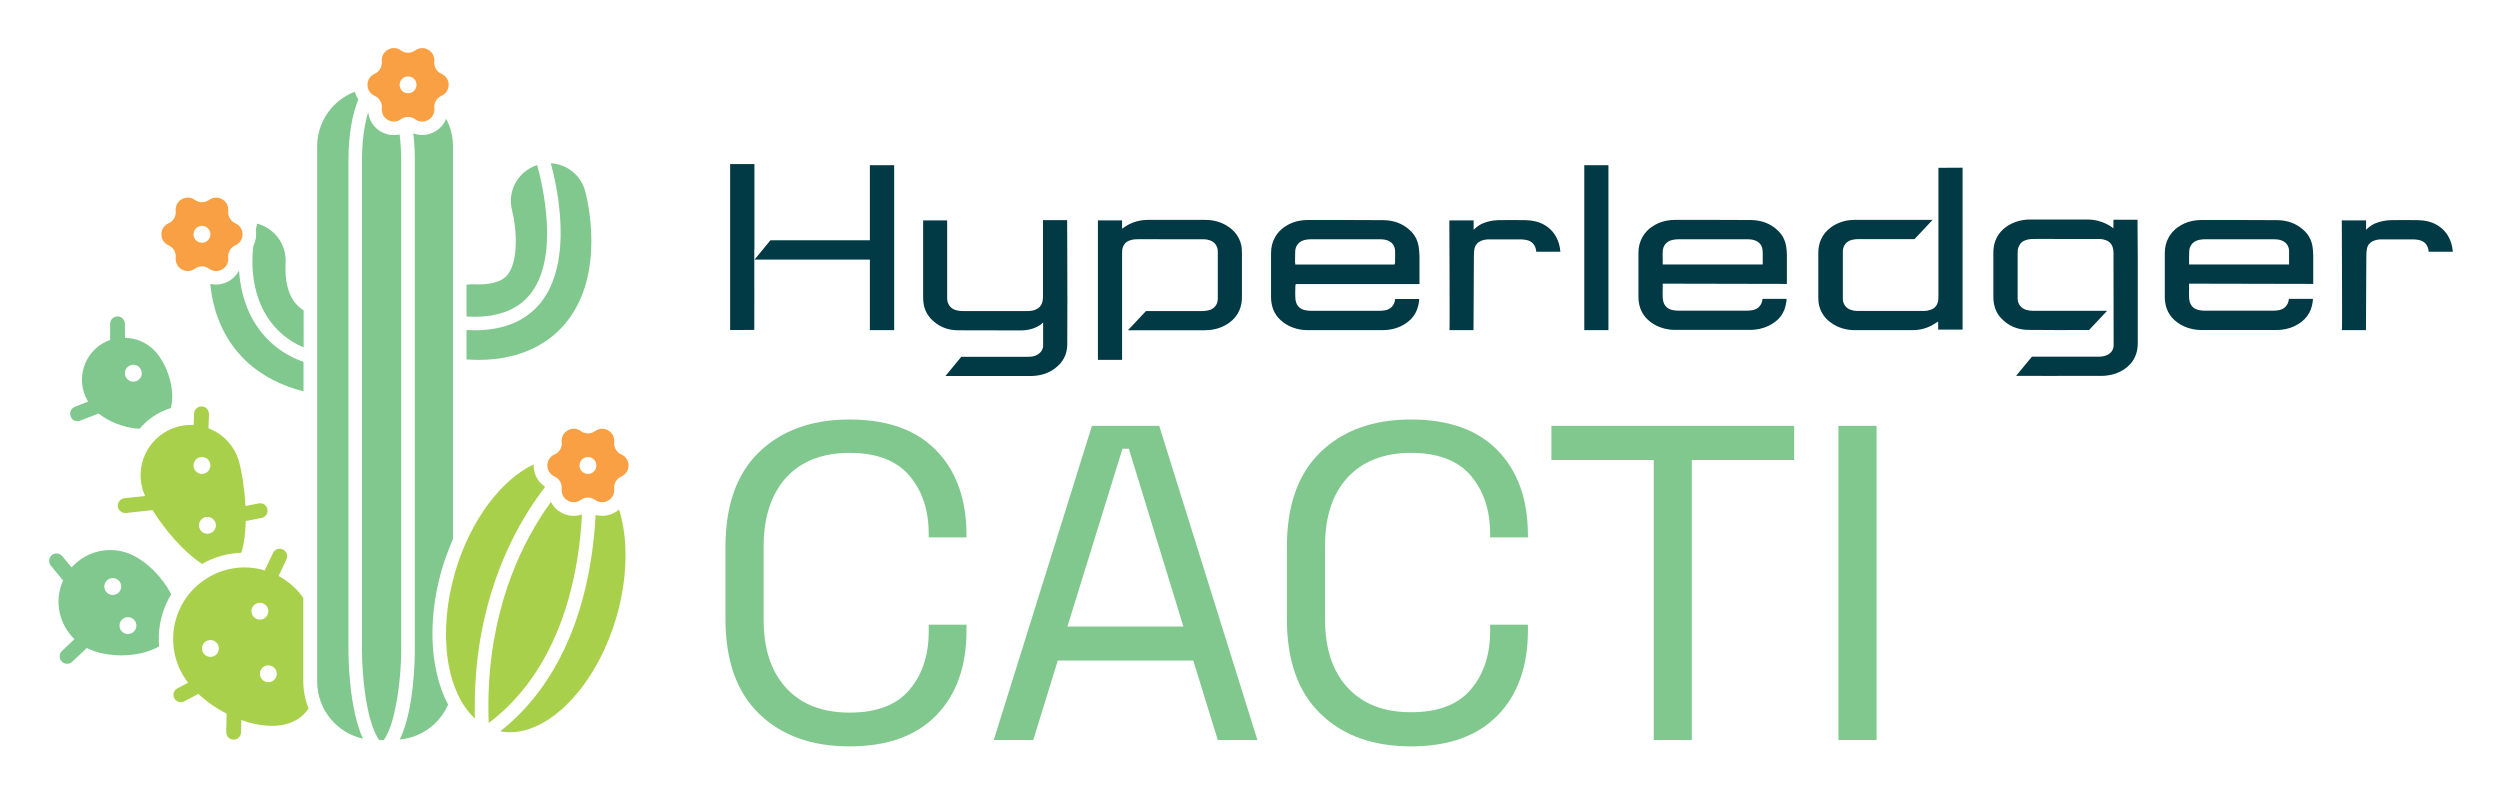 <svg xmlns="http://www.w3.org/2000/svg" role="img" viewBox="-36.02 -37.02 1925.04 611.04"><title>Hyperledger Cacti logo</title><style>svg {enable-background:new 0 0 1852.9 539.3}</style><style>.st13{fill:#80c88d}.st14{fill:#a8d04b}</style><path d="M618.2 537.7c-29.2 0-52.4-8.3-69.7-25.1-17.3-16.7-25.9-41.1-25.9-73.1v-55.3c0-32 8.6-56.4 25.9-73.1 17.3-16.7 40.5-25.1 69.7-25.1 28.9 0 51.2 7.9 66.7 23.8s23.3 37.7 23.3 65.3v1.7h-29.1V374c0-18.2-5-33.1-14.9-44.8-9.9-11.6-25.3-17.5-46-17.5-20.8 0-37 6.3-48.7 18.8-11.6 12.9-17.5 30.5-17.5 53v56.7c0 22.6 5.8 40.1 17.5 52.7 11.7 12.6 27.9 18.8 48.7 18.8 20.8 0 36.1-5.8 46-17.5 9.9-11.6 14.9-26.6 14.9-44.8V444h29.1v4.5c0 27.6-7.8 49.4-23.3 65.3-15.5 15.9-37.8 23.9-66.7 23.9zm111-4.9l75.6-241.9h51.8l75.6 241.9h-30.5l-18.9-61.2H778.5l-18.9 61.2h-30.4zm56.7-87.4h89.3l-42-136.9h-4.9l-42.4 136.9zm264.6 92.3c-29.2 0-52.4-8.3-69.7-25.1-17.3-16.7-25.9-41.1-25.9-73.1v-55.3c0-32 8.6-56.4 25.9-73.1 17.3-16.7 40.5-25.1 69.7-25.1 28.9 0 51.2 7.9 66.7 23.8s23.3 37.7 23.3 65.3v1.7h-29.1V374c0-18.2-5-33.1-14.9-44.8-9.9-11.6-25.3-17.5-46-17.5-20.8 0-37 6.3-48.7 18.8-11.7 12.6-17.5 30.1-17.5 52.7v56.7c0 22.6 5.8 40.1 17.5 52.7 11.7 12.6 27.9 18.8 48.7 18.8 20.8 0 36.1-5.8 46-17.5 9.9-11.6 14.9-26.6 14.9-44.8V444h29.1v4.5c0 27.6-7.8 49.4-23.3 65.3-15.5 15.9-37.8 23.9-66.7 23.9zm186.9-4.9V317.2h-78.8v-26.3h186.9v26.3h-78.8v215.6h-29.3zm142.2 0V290.9h29.4v241.9h-29.4z" class="st13"/><path fill="#013a44" d="M1339.5 195.3c.1-.7.1-1.4.2-2.1v-.1h-18.5l-.1.5c-.5 4.2-3.2 7.2-7.1 8.1-1.5.3-3.1.5-4.6.5h-53.1c-1.5 0-3.1-.2-4.6-.5-3.5-.8-5.8-2.9-6.8-6-.4-1.2-.6-2.6-.6-4-.1-2-.1-4.1 0-6.1V181.4l95.6.2v-6.7-15.4c0-2.4-.2-4.5-.5-6.5-.8-5.3-3.2-9.8-7.3-13.3-5.4-4.8-12.1-7.2-19.8-7.3-8.4 0-16.9-.1-25.4-.1h-33.5c-1.7 0-3.6.2-5.6.5-3.4.6-6.5 1.7-9.4 3.3-4.3 2.4-7.6 5.6-9.8 9.6-2 3.6-3 7.5-3 12v33.9c0 1.3.1 2.7.3 4.1 1 7.2 4.9 12.9 11.5 16.9 4.9 2.9 10.5 4.4 16.6 4.4H1311.6c5 0 9.7-1 13.9-3 8.3-3.8 12.9-10 14-18.7zm-95.2-38.7c.2-4.6 3-7.9 7.6-8.9 1.5-.3 3.1-.5 4.7-.5h52.6c1.6 0 3.8.1 5.9.8 3.7 1.3 5.8 4 6.1 7.8.2 2.2.1 4.5.1 6.7v4.1h-77V165v-2.5c-.1-1.9-.1-3.9 0-5.9zm500.4-3.5c-.8-5.3-3.2-9.8-7.3-13.3-5.4-4.8-12.1-7.2-19.8-7.3-8.4 0-16.9-.1-25.4-.1h-33.5c-1.7 0-3.6.2-5.6.5-3.4.6-6.5 1.7-9.4 3.3-4.3 2.4-7.6 5.6-9.8 9.6-2 3.6-3 7.5-3 12v33.9c0 1.3.1 2.7.3 4.1 1 7.2 4.9 12.9 11.5 16.9 4.9 2.9 10.5 4.4 16.6 4.4H1716.9c5 0 9.7-1 13.9-3 8.3-4 12.9-10.2 14-18.8.1-.7.1-1.4.2-2.1v-.1h-18.5l-.1.5c-.5 4.2-3.2 7.2-7.1 8.1-1.5.3-3.1.5-4.6.5h-53.1c-1.5 0-3.1-.2-4.6-.5-3.5-.8-5.8-2.9-6.8-6-.4-1.2-.6-2.6-.6-4-.1-2-.1-4.1 0-6.1V181.4l95.6.2v-6.7-15.4c-.1-2.3-.2-4.5-.5-6.4zm-18.1 9.4v4.1h-77V165v-2.5c0-1.9 0-4 .1-5.9.2-4.6 3-7.9 7.6-8.9 1.5-.3 3.1-.5 4.7-.5h52.6c1.6 0 3.8.1 5.9.8 3.7 1.3 5.8 4 6.1 7.8v6.7zm-670.2-9.4c-.8-5.3-3.2-9.8-7.3-13.3-5.4-4.8-12.1-7.2-19.8-7.3-8.4 0-16.9-.1-25.4-.1h-33.4c-1.7 0-3.6.2-5.6.5-3.4.6-6.5 1.7-9.4 3.3-4.3 2.4-7.6 5.6-9.8 9.6-2 3.6-3 7.5-3 12v34c0 1.3.1 2.7.3 4.1 1 7.2 4.9 12.9 11.5 16.9 4.9 2.9 10.5 4.4 16.6 4.4H1028.7c5 0 9.7-1 13.9-3 8.3-4 12.9-10.2 14-18.8.1-.7.1-1.4.2-2.1v-.1h-18.5l-.1.5c-.5 4.2-3.2 7.2-7.1 8.1-1.5.3-3.1.5-4.6.5h-53.1c-1.5 0-3.1-.2-4.6-.5-3.5-.8-5.8-2.9-6.8-6-.4-1.2-.6-2.6-.6-4-.1-2-.1-4.1 0-6.1v-1.9c0-.3 0-.5.1-.8l.2-1.3h95.3V175v-15.4c-.2-2.4-.3-4.6-.6-6.5zm-18.2 9.5v2.8c0 .3-.1.5-.2.6l-.2.6-.7.1h-75.7l-.1-1.1c0-.2-.1-.4-.1-.6v-2.5c0-1.9 0-4 .1-5.9.2-4.6 3-7.9 7.6-8.9 1.5-.3 3.1-.5 4.7-.5h52.6c1.6 0 3.8.1 5.9.8 3.7 1.3 5.8 4 6.1 7.8.1 2.4.1 4.6 0 6.8zm-493.3-7.8V89.3h-18.7v127.8h5.9c3 0 6.5 0 12.7-.1v-14.4c.1-12.8 0-9.9 0-22.7v-25.1zm1304.7-9.1c-2.2-4.2-5.4-7.4-9.5-9.7-4.1-2.3-8.8-3.4-14.4-3.5-7.5-.1-14.3-.1-20.7 0-4.3.1-8.6 1-12.3 2.6-2.5 1.1-4.7 2.8-6.7 4.7l-.1.1v-7.2h-18.7s.4 84.7.1 84.5h18.5l.3-57.3c0-1.7.1-3.2.3-4.5.4-3.3 2.2-5.7 5.3-7 2.2-.9 4.4-1.1 6.3-1.1h24.2c1.3 0 2.6.2 3.9.4 4.7.7 7.7 4.1 8 9.1h18.6c-.4-4.5-1.5-8.1-3.1-11.1zm-687.2 0c-2.2-4.2-5.4-7.4-9.5-9.7-4.1-2.3-8.8-3.4-14.4-3.5-7.5-.1-14.3-.1-20.7 0-4.3.1-8.6 1-12.3 2.6-2.5 1.1-4.7 2.8-6.7 4.7l-.1.1v-7.2H1080s.4 84.7.1 84.5h18.5l.3-57.3c0-1.7.1-3.2.3-4.5.4-3.3 2.2-5.7 5.3-7 2.2-.9 4.4-1.1 6.3-1.1h24.2c1.3 0 2.6.2 3.9.4 4.7.7 7.7 4.1 8 9.1h18.6c-.4-4.5-1.5-8.1-3.1-11.1zm-269.5 71.5c1 0 2-.1 3-.2h.2c5.3-.6 10.2-2.5 14.3-5.4 3.6-2.6 6.2-5.7 7.9-9.6 1.3-3.1 2-6.4 2-10.2v-34.1c0-1.8-.1-4.1-.6-6.3-1.4-5.6-4.5-10.1-9.2-13.4-5.3-3.8-11.5-5.7-18.4-5.7h-44.6c-1.8 0-3.6.2-5.4.5-4.1.7-8 2.2-11.6 4.6-.2.2-1.5 1-2.5 1.7v-6.4h-18.6v107.4H828v-50.8-30.6c0-1 0-2 .1-3.1.5-3.8 2.5-6.4 5.9-7.5 1.6-.6 3.3-.9 4.9-.9 6.5-.1 12.9 0 19.4 0H890.9c1.5 0 3.2.3 4.9.9 3.6 1.3 5.9 4.5 5.9 8.5v36.3c0 4.7-2.8 8.1-7.3 9.1-1.5.3-3 .5-4.6.5H846.4l-13.9 14.8h59.1l1.3-.1zm582.3-.4V92.1l-18.6.1v98.7c0 1 0 2-.1 3.1-.5 3.8-2.5 6.4-5.9 7.5-1.6.6-3.3.9-4.9.9h-51.9c-1.5 0-3.2-.3-4.9-.9-3.6-1.3-5.9-4.5-5.9-8.5v-36.3c0-4.7 2.8-8.1 7.3-9.1 1.5-.3 3-.5 4.6-.5h43.3l13.9-14.8h-60.6c-1 0-2 .1-3 .2h-.2c-5.4.6-10.2 2.5-14.3 5.4-3.6 2.6-6.2 5.8-7.9 9.6-1.3 3.1-2 6.4-2 10.2v34.1c0 1.8.1 4.1.6 6.3 1.4 5.6 4.5 10.1 9.2 13.4 5.3 3.8 11.5 5.7 18.4 5.7h44.6c1.8 0 3.6-.2 5.4-.5 4.1-.7 8-2.2 11.6-4.6.2-.2 1.2-.8 2.5-1.5v6.2h18.8zM1183.9 90.2v127h18.6v-127zm-550.1 0V148h-76.6L545 162.9h88.8v54.3h18.7v-127h-18.7zm976.1 42.6v-.6h-18.5l-.1 6.6s-7.5-6.8-20.1-6.8h-43.7c-2.2 0-4 .1-5.6.4-4.4.7-8.3 2.2-11.7 4.3-4.9 3.1-8.2 7.2-9.9 12.1-.9 2.6-1.4 5.5-1.4 8.8V191.2c0 2 .1 3.8.4 5.4.8 4.4 2.6 8.3 5.6 11.4 5.5 5.9 12.5 8.9 20.7 9 13.7.2 29.7.1 45.2.1h1.8l13.9-14.8h-57.3c-1.5 0-3.1-.2-4.9-.7-3.9-1.1-6.4-4.1-6.7-8.4v-35.4c0-1.5.1-3.1.7-4.6 1-2.7 2.9-4.5 5.5-5.3 1.7-.6 3.4-.8 4.9-.9 6.5-.1 12.9 0 19.4 0h32.6c1.5 0 3.1.3 4.7.9 2.8.9 4.7 3 5.5 5.9.3 1.2.5 2.4.5 3.5l.1 68.7v3.3c0 .8-.2 1.8-.6 2.7-1 2.2-2.7 3.8-5.2 4.7-1.7.6-3.6 1-5.6.9h-51.5l-12.2 14.8c13.4.1 36.9 0 54.2 0h12.2c1.3 0 2.6-.1 3.8-.3 4.2-.5 8.3-1.8 12-4.1 4.5-2.8 7.7-6.3 9.6-10.8 1.3-3 1.9-6.3 1.9-10.4V163l-.2-30.2zm-824.2.1v-.4h-18.6v58.7c0 1.3-.1 2.6-.4 3.9-.6 2.8-2.3 4.9-4.9 6.1-1.9.9-4 1.3-6.7 1.3h-49.7c-1.6 0-3.1-.2-4.6-.5-3.5-.8-5.9-2.9-7-6.1-.5-1.5-.5-3-.5-4.4v-58.2-.6h-18.5v58.5c0 1.7.1 3.4.3 5.2.6 4.4 2.4 8.4 5.4 11.7 5.5 6 12.5 9.1 20.9 9.2l48.5.1c5.7 0 10.8-1.4 14.9-4.1.2-.2 1.4-.9 2.4-2.1V229c0 2.8-1.4 5.1-3.9 6.8-2 1.3-4.4 1.9-7.3 1.9h-51.8L692 252.5h66.3c1.1 0 2.4-.1 3.9-.3 5.1-.6 9.8-2.4 13.9-5.4 6.4-4.7 9.6-10.9 9.7-18.4.1-23.5.1-47.4 0-70.5l-.1-25z"/><path d="M197.7 423.5c-.1-.2-.2-.4-.4-.5-5.1-7.1-11.6-12.6-18.8-16.5l4.9-10.4 1.1-2.4c1.4-2.9.2-6.3-2.7-7.6-2.9-1.4-6.3-.2-7.6 2.7l-1.4 2.9-5 10.5c-5-1.5-10.2-2.3-15.4-2.3-11.1 0-22.3 3.3-32 10.3-24.8 17.7-30.5 52.1-12.8 76.9.4.5.8 1 1.2 1.6l-8.2 4.3c-.7.4-1.3.9-1.8 1.5-1.4 1.7-1.7 4.2-.6 6.2 1 1.9 3 3 5.1 3 .9 0 1.8-.2 2.7-.7l.1-.1 10.6-5.6c6.2 5.8 13.7 11.1 21.8 15.2l-.3 12.6v1.6c-.1 3.2 2.4 5.8 5.6 5.8h.1c2.3 0 4.2-1.3 5.1-3.3.3-.7.6-1.5.6-2.3l.2-9.5c7.8 2.8 15.9 4.5 23.4 4.5 3.4 0 6.6-.3 9.8-1 6.7-1.7 13.3-4.6 18.6-12.4-2.6-6.5-4.1-13.5-4.1-20.9v-64.1h.2zM126 468.8c-3.6 0-6.5-2.9-6.5-6.5s2.9-6.5 6.5-6.5 6.5 2.9 6.5 6.5-2.9 6.5-6.5 6.5zm31.6-35.2c0-3.6 2.9-6.5 6.5-6.5s6.5 2.9 6.5 6.5-2.9 6.5-6.5 6.5-6.5-2.9-6.5-6.5zm13 54.7c-3.6 0-6.5-2.9-6.5-6.5s2.9-6.5 6.5-6.5 6.5 2.9 6.5 6.5-2.9 6.5-6.5 6.5zm-45.8-207.5c-.4-2.7-2.7-4.8-5.5-4.9-2.2 0-4.1 1.2-5.2 3-.4.8-.7 1.6-.7 2.5l-.3 8.9c-.7 0-1.5-.1-2.2-.1-3.5 0-7.1.5-10.6 1.5-20.5 5.9-32.4 27.3-26.6 47.8.5 1.6 1.1 3.4 2 5.4l-11.8 1.3-4.1.4c-3.1.3-5.4 3.2-5.1 6.3.3 2.9 2.8 5.1 5.7 5.1h.6l8-.9 12.5-1.3c9.2 15 24.3 32.6 38.1 41.4 9.2-5.3 19.5-8.2 30.2-8.6 2.2-6.8 3.2-15.4 3.4-24.4l11.5-2.3.7-.1c3.1-.6 5.1-3.6 4.5-6.7-.5-2.7-2.9-4.6-5.5-4.6-.4 0-.8 0-1.2.1l-10.2 2c-.7-13.5-2.8-26.5-5-34.3-3.5-12.2-12.5-21.4-23.5-25.5l.4-10.9c0-.4-.1-.8-.1-1.1zm5.4 86.7c0 3.6-2.9 6.5-6.5 6.5s-6.5-2.9-6.5-6.5 2.9-6.5 6.5-6.5 6.5 2.9 6.5 6.5zm-4.2-46.1c0 3.6-2.9 6.5-6.5 6.5s-6.5-2.9-6.5-6.5 2.9-6.5 6.5-6.5 6.5 2.9 6.5 6.5z" class="st14"/><path d="M64.9 389.9c-5.2-2.3-10.7-3.4-16-3.4-11.3 0-22.2 4.9-29.8 13.4l-7.2-8.7-.2-.2c-2-2.2-5.5-2.5-7.8-.6-2.4 2-2.8 5.6-.8 8.1l1.6 1.9 7.9 9.6c-.1.1-.1.2-.2.3-6.9 15.7-2.8 33.5 8.9 44.8L13 463l-1.3 1.2c-2.3 2.2-2.4 5.8-.2 8.1 1.1 1.2 2.6 1.8 4.2 1.8 1.4 0 2.8-.5 3.9-1.6l2.6-2.4 8.7-8.2c.7.4 1.4.7 2.1 1.1 6.8 3 15.5 4.6 24.4 4.6 10.4 0 21-2.2 29.1-6.9-.5-5.5-.3-11 .6-16.6 1.4-8.5 4.4-16.4 8.7-23.5-6.7-13.3-19.1-25.5-30.9-30.7zm-14.1 31.2c-3.6 0-6.5-2.9-6.5-6.5s2.9-6.5 6.5-6.5 6.5 2.9 6.5 6.5-2.9 6.5-6.5 6.5zm11.7 30.1c-3.6 0-6.5-2.9-6.5-6.5s2.9-6.5 6.5-6.5 6.5 2.9 6.5 6.5c0 3.5-2.9 6.5-6.5 6.5zm-41-164.3c1.3.5 2.8.6 4.2 0l2.3-.9 11.9-4.6c3.8 3 8.3 5.6 13.2 7.6 5.9 2.4 12.4 3.9 18.4 4.1 6.2-7.5 14.6-13 24-15.9 3.9-14.1-2.8-34.2-12.6-44.3-3.2-3.3-7-5.8-11.1-7.5-3.7-1.5-7.7-2.2-11.6-2.3v-10.7c0-.3 0-.6-.1-.9-.4-2.7-2.8-4.9-5.6-4.9-3.2 0-5.7 2.6-5.7 5.7v12.4c-4.3 1.5-8.3 3.9-11.8 7.3-11.1 10.8-12.9 27.5-5.2 40.2l-10.2 4c-.2.1-.3.2-.5.3-2.6 1.3-3.8 4.3-2.7 7.1.5 1.6 1.7 2.8 3.1 3.3zm39.1-39c1.4-3.3 5.2-4.9 8.5-3.6 3.3 1.4 4.9 5.2 3.6 8.5-1.4 3.3-5.2 4.9-8.5 3.6-3.3-1.3-4.9-5.1-3.6-8.5zm319.6-51.7c-11.3 14-28.4 21.1-50.9 21.1-2 0-4-.1-6.1-.2v22.6c.8.1 1.6.2 2.5.2 2.2.1 4.4.2 6.5.2 36.7 0 57.2-15.8 67.9-29 30.3-37.6 16.2-94.5 14.5-100.9-2-7.5-6.8-13.8-13.6-17.7-4-2.3-8.4-3.6-12.9-3.8 5 18.3 17.7 75.7-7.9 107.5z" class="st13"/><path d="M323.2 206.7c22.3 1.3 38.7-4.4 48.9-17 23-28.5 9.7-84.4 5.5-99.6-14.7 4.7-23.3 20.1-19.3 35.1 3.7 14.2 5 38.9-3.6 49.5-4.4 5.4-13.2 7.8-26.2 7.2H327c-1.3 0-2.6.1-3.8.3v24.5zm-125.5 57.6v-22.7c-11.9-4-39.9-17.5-47.9-56.9-.9-4.5-1.5-9-1.8-13.4-.8 1.5-1.7 2.9-2.9 4.2-3.8 4.2-9.2 6.6-14.8 6.6-1.5 0-3-.2-4.4-.5 2.7 28 14.5 46 24.9 56.8 14.7 15 32.5 22.3 46.9 25.9z" class="st13"/><path d="M162 135.2c-.4 1.6-.8 3.3-1.1 5 .2 1.1.3 2.1.3 3.2 0 3.2-.8 6.3-2.2 9-1 9.5-1 19.9 1.1 30.2 6.3 30.9 26.6 43.3 37.7 47.9V202c-1.9-1.2-3.6-2.7-5.2-4.3-6.6-6.9-9.5-17.9-8.7-32.7.7-14.1-8.8-26.4-21.9-29.8zm110.9 328.6V86.6c0-7.5-.5-14.1-1.2-20.1-1.5.3-3 .5-4.5.5-5.6 0-11-2.4-14.8-6.6-2.8-3.2-4.5-7-4.9-11.1-2.8 9.3-4.8 21.4-4.8 37.3v377.2c0 8.7.9 28 4.4 44.8 2.3 11.1 5.4 19.3 8.8 24.2h3.6c3.5-4.9 6.6-13.2 8.8-24.2 3.7-16.8 4.6-36.1 4.6-44.8zm39.9-85.8V75.6c0-7.6-1.9-14.8-5.3-21.2-.8 2.2-2.1 4.2-3.6 5.9-3.8 4.2-9.2 6.6-14.8 6.6-2.4 0-4.7-.4-6.9-1.3.8 6.3 1.2 13.1 1.2 20.8v377.2c0 6.1-.4 46.1-11.6 68.8 16.7-1.5 30.8-12.1 37.2-26.9-3.2-6-5.8-12.8-7.8-20.3-6.7-25.3-5.4-55.8 3.6-85.8 2.3-7.3 5-14.5 8-21.4z" class="st13"/><path d="M243.5 531.8c-10.7-22.9-11.2-61.9-11.2-68V86.6c0-20.7 3.1-35.9 7.6-47.1-1.2-1.8-2.2-3.8-2.7-5.9-17 6.5-29 22.9-29 42.1v412.1c0 21.5 15.1 39.5 35.3 44z" class="st13"/><path d="M329.7 516.2c-2.1-74.6 21.1-128 41.3-160.1 4.3-6.8 8.6-12.8 12.7-18.3-5.5-3.6-8.8-9.6-8.8-16.4 0-.3 0-.6.1-.9-24.7 11.7-48.4 42.3-60.3 82.1-14.1 47.6-7.1 93.5 15 113.6z" class="st14"/><path d="M408.7 392.1c1.8-11.6 2.9-22.8 3.4-33-2 .7-4.1 1.1-6.3 1.1-5.6 0-11-2.4-14.8-6.6-1.1-1.3-2.1-2.7-2.8-4.1-2.8 3.9-5.7 8.2-8.6 12.7-19.7 31.3-42.2 83.8-39.3 157.5 45.2-34.1 62.2-87.6 68.4-127.6z" class="st14"/><path d="M438.2 439.6c9.3-31.1 9.6-61.4 2.5-84.3-3.6 3.1-8.2 4.9-13 4.9-1.7 0-3.4-.2-5.1-.7-.5 10.5-1.6 21.9-3.5 34-9 58.1-33.1 103.7-70 132.6 33.2 6.5 72.5-31.2 89.1-86.5z" class="st14"/><path fill="#f99f44" d="M391 312.9c-7.4 3.3-7.4 13.7 0 17 3.7 1.6 5.9 5.5 5.5 9.5-.6 5.9 4.1 10.3 9.3 10.3 1.8 0 3.7-.6 5.4-1.8 1.6-1.2 3.6-1.8 5.5-1.8s3.9.6 5.5 1.8c1.7 1.3 3.6 1.8 5.4 1.8 5.2 0 9.9-4.4 9.3-10.3-.4-4 1.8-7.9 5.5-9.5 7.4-3.3 7.4-13.7 0-17-3.7-1.6-5.9-5.5-5.5-9.5.6-5.9-4.1-10.3-9.3-10.3-1.8 0-3.7.6-5.4 1.8-1.6 1.2-3.6 1.8-5.5 1.8s-3.9-.6-5.5-1.8c-1.7-1.3-3.6-1.8-5.4-1.8-5.2 0-9.9 4.4-9.3 10.3.5 4.1-1.8 7.9-5.5 9.5zm25.7 15c-3.6 0-6.5-2.9-6.5-6.5s2.9-6.5 6.5-6.5 6.5 2.9 6.5 6.5-2.9 6.5-6.5 6.5zM125 169.9c1.7 1.3 3.6 1.8 5.4 1.8 5.2 0 9.9-4.4 9.3-10.3-.4-4 1.8-7.9 5.5-9.5 7.4-3.3 7.4-13.7 0-17-3.7-1.6-5.9-5.5-5.5-9.5.6-5.9-4.1-10.3-9.3-10.3-1.8 0-3.7.6-5.4 1.8-1.6 1.2-3.6 1.8-5.5 1.8s-3.9-.6-5.5-1.8c-1.7-1.3-3.6-1.8-5.4-1.8-5.2 0-9.9 4.4-9.3 10.3.4 4-1.8 7.9-5.5 9.5-7.4 3.3-7.4 13.7 0 17 3.7 1.6 5.9 5.5 5.5 9.5-.6 5.9 4.1 10.3 9.3 10.3 1.8 0 3.7-.6 5.4-1.8 1.6-1.2 3.6-1.8 5.5-1.8s3.9.6 5.5 1.8zm-12-26.5c0-3.6 2.9-6.5 6.5-6.5s6.5 2.9 6.5 6.5-2.9 6.5-6.5 6.5-6.5-2.9-6.5-6.5zM252.5 36.8c3.7 1.6 5.9 5.5 5.5 9.5-.6 5.9 4.1 10.3 9.3 10.3 1.8 0 3.7-.6 5.4-1.8 1.6-1.2 3.6-1.8 5.5-1.8s3.9.6 5.5 1.8c1.7 1.3 3.6 1.8 5.4 1.8 5.2 0 9.9-4.4 9.3-10.3-.4-4 1.8-7.9 5.5-9.5 7.4-3.3 7.4-13.7 0-17-3.7-1.6-5.9-5.5-5.5-9.5.6-5.9-4.2-10.3-9.3-10.3-1.8 0-3.7.6-5.4 1.8-1.6 1.2-3.6 1.8-5.5 1.8s-3.9-.6-5.5-1.8C271 .5 269.1 0 267.3 0c-5.2 0-9.9 4.4-9.3 10.3.4 4-1.8 7.9-5.5 9.5-7.4 3.3-7.4 13.7 0 17zm32.2-8.5c0 3.6-2.9 6.5-6.5 6.5s-6.5-2.9-6.5-6.5 2.9-6.5 6.5-6.5c3.5 0 6.5 2.9 6.5 6.5z"/></svg>